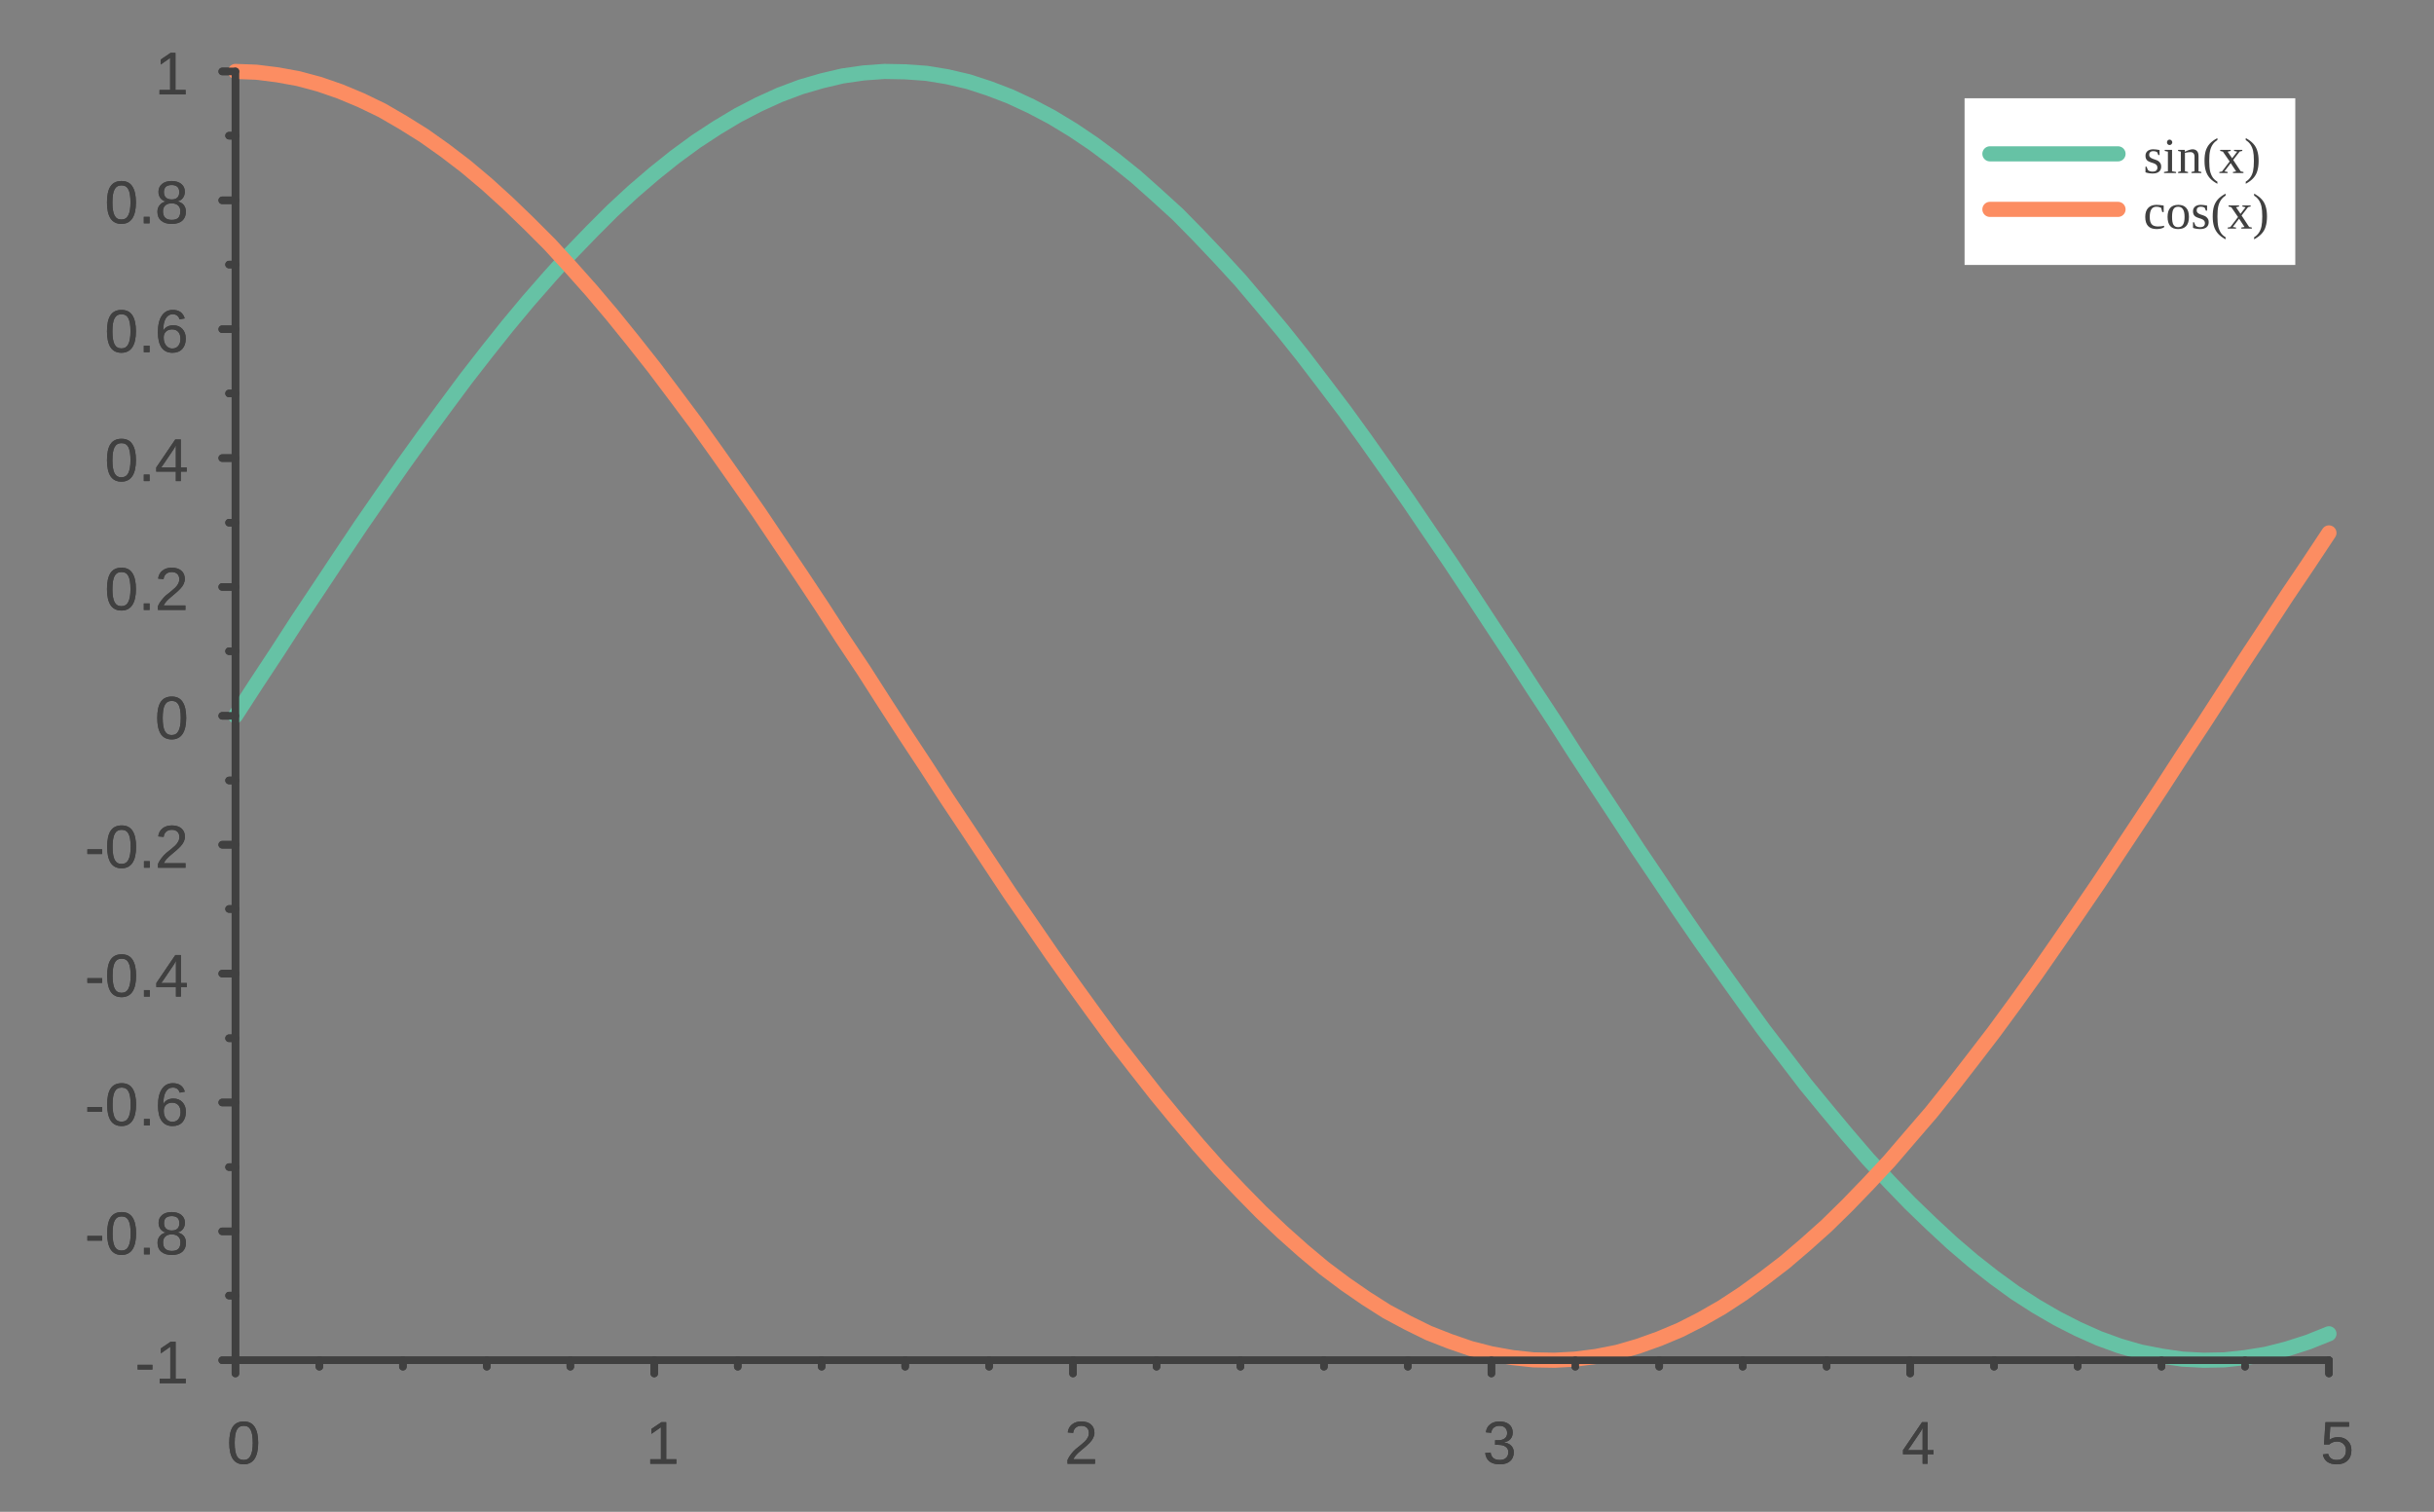 <?xml version="1.0" encoding="UTF-8"?>
<svg xmlns="http://www.w3.org/2000/svg" xmlns:xlink="http://www.w3.org/1999/xlink" width="322pt" height="200pt" viewBox="0 0 322 200" version="1.1">
<rect x="0" y="0" width="322" height="200" fill="#808080" stroke="none"/>
<defs>
<g>
<symbol overflow="visible" id="glyph0-0">
<path style="stroke:none;" d="M 0.797 -5.5 L 5.203 -5.5 L 5.203 0 L 0.797 0 Z M 1.094 -5.203 L 1.094 -0.297 L 4.906 -0.297 L 4.906 -5.203 Z M 1.094 -5.203 "/>
</symbol>
<symbol overflow="visible" id="glyph0-1">
<path style="stroke:none;" d="M 0.359 -1.812 L 0.359 -2.438 L 2.312 -2.438 L 2.312 -1.812 Z M 0.359 -1.812 "/>
</symbol>
<symbol overflow="visible" id="glyph0-2">
<path style="stroke:none;" d="M 0.609 0 L 0.609 -0.594 L 2.016 -0.594 L 2.016 -4.828 L 0.766 -3.953 L 0.766 -4.609 L 2.078 -5.5 L 2.719 -5.5 L 2.719 -0.594 L 4.062 -0.594 L 4.062 0 Z M 0.609 0 "/>
</symbol>
<symbol overflow="visible" id="glyph0-3">
<path style="stroke:none;" d="M 4.141 -2.75 C 4.141 -1.832 3.977 -1.129 3.656 -0.641 C 3.332 -0.16 2.852 0.078 2.219 0.078 C 1.582 0.078 1.102 -0.16 0.781 -0.641 C 0.469 -1.129 0.312 -1.832 0.312 -2.75 C 0.312 -3.695 0.461 -4.406 0.766 -4.875 C 1.078 -5.352 1.566 -5.594 2.234 -5.594 C 2.891 -5.594 3.367 -5.352 3.672 -4.875 C 3.984 -4.395 4.141 -3.688 4.141 -2.75 Z M 3.422 -2.75 C 3.422 -3.551 3.328 -4.129 3.141 -4.484 C 2.961 -4.836 2.66 -5.016 2.234 -5.016 C 1.805 -5.016 1.5 -4.836 1.312 -4.484 C 1.125 -4.141 1.031 -3.562 1.031 -2.75 C 1.031 -1.969 1.125 -1.395 1.312 -1.031 C 1.5 -0.676 1.801 -0.5 2.219 -0.5 C 2.633 -0.5 2.938 -0.68 3.125 -1.047 C 3.32 -1.422 3.422 -1.988 3.422 -2.75 Z M 3.422 -2.75 "/>
</symbol>
<symbol overflow="visible" id="glyph0-4">
<path style="stroke:none;" d="M 0.734 0 L 0.734 -0.859 L 1.5 -0.859 L 1.5 0 Z M 0.734 0 "/>
</symbol>
<symbol overflow="visible" id="glyph0-5">
<path style="stroke:none;" d="M 4.109 -1.531 C 4.109 -1.031 3.945 -0.633 3.625 -0.344 C 3.301 -0.062 2.836 0.078 2.234 0.078 C 1.641 0.078 1.176 -0.062 0.844 -0.344 C 0.508 -0.625 0.344 -1.02 0.344 -1.531 C 0.344 -1.883 0.445 -2.18 0.656 -2.422 C 0.863 -2.672 1.129 -2.82 1.453 -2.875 L 1.453 -2.891 C 1.148 -2.961 0.91 -3.113 0.734 -3.344 C 0.566 -3.582 0.484 -3.859 0.484 -4.172 C 0.484 -4.598 0.641 -4.941 0.953 -5.203 C 1.266 -5.461 1.688 -5.594 2.219 -5.594 C 2.758 -5.594 3.188 -5.461 3.5 -5.203 C 3.812 -4.953 3.969 -4.609 3.969 -4.172 C 3.969 -3.859 3.879 -3.582 3.703 -3.344 C 3.523 -3.113 3.285 -2.969 2.984 -2.906 L 2.984 -2.891 C 3.336 -2.828 3.613 -2.676 3.812 -2.438 C 4.008 -2.195 4.109 -1.895 4.109 -1.531 Z M 3.234 -4.125 C 3.234 -4.75 2.895 -5.062 2.219 -5.062 C 1.883 -5.062 1.629 -4.984 1.453 -4.828 C 1.285 -4.672 1.203 -4.438 1.203 -4.125 C 1.203 -3.812 1.289 -3.57 1.469 -3.406 C 1.645 -3.238 1.895 -3.156 2.219 -3.156 C 2.551 -3.156 2.801 -3.234 2.969 -3.391 C 3.145 -3.547 3.234 -3.789 3.234 -4.125 Z M 3.375 -1.609 C 3.375 -1.941 3.27 -2.195 3.062 -2.375 C 2.863 -2.551 2.582 -2.641 2.219 -2.641 C 1.852 -2.641 1.57 -2.547 1.375 -2.359 C 1.176 -2.172 1.078 -1.914 1.078 -1.594 C 1.078 -0.832 1.461 -0.453 2.234 -0.453 C 2.617 -0.453 2.906 -0.539 3.094 -0.719 C 3.281 -0.906 3.375 -1.203 3.375 -1.609 Z M 3.375 -1.609 "/>
</symbol>
<symbol overflow="visible" id="glyph0-6">
<path style="stroke:none;" d="M 4.094 -1.797 C 4.094 -1.223 3.938 -0.766 3.625 -0.422 C 3.312 -0.086 2.879 0.078 2.328 0.078 C 1.703 0.078 1.223 -0.148 0.891 -0.609 C 0.566 -1.078 0.406 -1.75 0.406 -2.625 C 0.406 -3.582 0.578 -4.316 0.922 -4.828 C 1.266 -5.336 1.75 -5.594 2.375 -5.594 C 3.207 -5.594 3.734 -5.219 3.953 -4.469 L 3.281 -4.344 C 3.133 -4.789 2.832 -5.016 2.375 -5.016 C 1.969 -5.016 1.656 -4.828 1.438 -4.453 C 1.219 -4.078 1.109 -3.535 1.109 -2.828 C 1.234 -3.066 1.41 -3.25 1.641 -3.375 C 1.879 -3.5 2.145 -3.562 2.438 -3.562 C 2.945 -3.562 3.348 -3.398 3.641 -3.078 C 3.941 -2.766 4.094 -2.336 4.094 -1.797 Z M 3.391 -1.766 C 3.391 -2.172 3.289 -2.477 3.094 -2.688 C 2.895 -2.906 2.625 -3.016 2.281 -3.016 C 1.945 -3.016 1.676 -2.914 1.469 -2.719 C 1.27 -2.531 1.172 -2.27 1.172 -1.938 C 1.172 -1.508 1.273 -1.16 1.484 -0.891 C 1.703 -0.617 1.973 -0.484 2.297 -0.484 C 2.641 -0.484 2.906 -0.598 3.094 -0.828 C 3.289 -1.055 3.391 -1.367 3.391 -1.766 Z M 3.391 -1.766 "/>
</symbol>
<symbol overflow="visible" id="glyph0-7">
<path style="stroke:none;" d="M 3.438 -1.25 L 3.438 0 L 2.781 0 L 2.781 -1.25 L 0.188 -1.25 L 0.188 -1.797 L 2.703 -5.5 L 3.438 -5.5 L 3.438 -1.797 L 4.219 -1.797 L 4.219 -1.25 Z M 2.781 -4.719 C 2.77 -4.695 2.727 -4.625 2.656 -4.5 C 2.594 -4.383 2.547 -4.301 2.516 -4.25 L 1.109 -2.172 L 0.891 -1.875 L 0.828 -1.797 L 2.781 -1.797 Z M 2.781 -4.719 "/>
</symbol>
<symbol overflow="visible" id="glyph0-8">
<path style="stroke:none;" d="M 0.406 0 L 0.406 -0.5 C 0.539 -0.801 0.703 -1.066 0.891 -1.297 C 1.078 -1.535 1.273 -1.75 1.484 -1.938 C 1.703 -2.125 1.914 -2.297 2.125 -2.453 C 2.332 -2.617 2.52 -2.781 2.688 -2.938 C 2.852 -3.102 2.984 -3.273 3.078 -3.453 C 3.18 -3.629 3.234 -3.832 3.234 -4.062 C 3.234 -4.363 3.145 -4.598 2.969 -4.766 C 2.789 -4.93 2.547 -5.016 2.234 -5.016 C 1.93 -5.016 1.68 -4.93 1.484 -4.766 C 1.297 -4.598 1.188 -4.367 1.156 -4.078 L 0.438 -4.141 C 0.488 -4.586 0.676 -4.941 1 -5.203 C 1.32 -5.461 1.734 -5.594 2.234 -5.594 C 2.785 -5.594 3.211 -5.457 3.516 -5.188 C 3.816 -4.926 3.969 -4.555 3.969 -4.078 C 3.969 -3.867 3.914 -3.656 3.812 -3.438 C 3.719 -3.227 3.57 -3.02 3.375 -2.812 C 3.188 -2.602 2.82 -2.273 2.281 -1.828 C 1.977 -1.586 1.738 -1.367 1.562 -1.172 C 1.383 -0.973 1.254 -0.781 1.172 -0.594 L 4.047 -0.594 L 4.047 0 Z M 0.406 0 "/>
</symbol>
<symbol overflow="visible" id="glyph0-9">
<path style="stroke:none;" d=""/>
</symbol>
<symbol overflow="visible" id="glyph0-10">
<path style="stroke:none;" d="M 4.094 -1.516 C 4.094 -1.016 3.93 -0.625 3.609 -0.344 C 3.285 -0.062 2.828 0.078 2.234 0.078 C 1.672 0.078 1.223 -0.047 0.891 -0.297 C 0.566 -0.547 0.375 -0.922 0.312 -1.422 L 1.031 -1.484 C 1.125 -0.828 1.523 -0.5 2.234 -0.5 C 2.586 -0.5 2.863 -0.586 3.062 -0.766 C 3.27 -0.941 3.375 -1.203 3.375 -1.547 C 3.375 -1.848 3.254 -2.082 3.016 -2.25 C 2.785 -2.414 2.457 -2.5 2.031 -2.5 L 1.625 -2.5 L 1.625 -3.109 L 2.016 -3.109 C 2.398 -3.109 2.695 -3.191 2.906 -3.359 C 3.113 -3.523 3.219 -3.758 3.219 -4.062 C 3.219 -4.352 3.129 -4.582 2.953 -4.75 C 2.785 -4.926 2.531 -5.016 2.188 -5.016 C 1.883 -5.016 1.633 -4.93 1.438 -4.766 C 1.25 -4.609 1.141 -4.383 1.109 -4.094 L 0.406 -4.156 C 0.457 -4.602 0.641 -4.953 0.953 -5.203 C 1.273 -5.461 1.691 -5.594 2.203 -5.594 C 2.754 -5.594 3.18 -5.461 3.484 -5.203 C 3.797 -4.941 3.953 -4.582 3.953 -4.125 C 3.953 -3.781 3.852 -3.492 3.656 -3.266 C 3.457 -3.047 3.172 -2.898 2.797 -2.828 L 2.797 -2.812 C 3.203 -2.77 3.52 -2.629 3.75 -2.391 C 3.977 -2.16 4.094 -1.867 4.094 -1.516 Z M 4.094 -1.516 "/>
</symbol>
<symbol overflow="visible" id="glyph0-11">
<path style="stroke:none;" d="M 4.109 -1.797 C 4.109 -1.211 3.938 -0.754 3.594 -0.422 C 3.25 -0.086 2.77 0.078 2.156 0.078 C 1.645 0.078 1.234 -0.031 0.922 -0.25 C 0.609 -0.477 0.41 -0.805 0.328 -1.234 L 1.031 -1.312 C 1.176 -0.77 1.555 -0.5 2.172 -0.5 C 2.555 -0.5 2.852 -0.613 3.062 -0.844 C 3.281 -1.07 3.391 -1.383 3.391 -1.781 C 3.391 -2.125 3.281 -2.398 3.062 -2.609 C 2.844 -2.828 2.551 -2.938 2.188 -2.938 C 2 -2.938 1.82 -2.906 1.656 -2.844 C 1.5 -2.789 1.336 -2.691 1.172 -2.547 L 0.484 -2.547 L 0.672 -5.5 L 3.797 -5.5 L 3.797 -4.906 L 1.312 -4.906 L 1.203 -3.156 C 1.504 -3.395 1.883 -3.516 2.344 -3.516 C 2.883 -3.516 3.312 -3.352 3.625 -3.031 C 3.945 -2.719 4.109 -2.305 4.109 -1.797 Z M 4.109 -1.797 "/>
</symbol>
<symbol overflow="visible" id="glyph1-0">
<path style="stroke:none;" d=""/>
</symbol>
<symbol overflow="visible" id="glyph1-1">
<path style="stroke:none;" d="M 2.359 -0.859 C 2.359 -0.555 2.258 -0.328 2.062 -0.172 C 1.875 -0.016 1.594 0.062 1.219 0.062 C 1.062 0.062 0.891 0.047 0.703 0.016 C 0.523 -0.016 0.383 -0.051 0.281 -0.094 L 0.281 -0.844 L 0.422 -0.844 L 0.594 -0.406 C 0.75 -0.258 0.957 -0.188 1.219 -0.188 C 1.645 -0.188 1.859 -0.367 1.859 -0.734 C 1.859 -0.992 1.691 -1.18 1.359 -1.297 L 1.062 -1.391 C 0.844 -1.461 0.68 -1.535 0.578 -1.609 C 0.484 -1.68 0.41 -1.77 0.359 -1.875 C 0.305 -1.988 0.281 -2.125 0.281 -2.281 C 0.281 -2.539 0.367 -2.75 0.547 -2.906 C 0.734 -3.062 0.984 -3.141 1.297 -3.141 C 1.516 -3.141 1.797 -3.109 2.141 -3.047 L 2.141 -2.375 L 1.984 -2.375 L 1.844 -2.734 C 1.727 -2.836 1.547 -2.891 1.297 -2.891 C 1.117 -2.891 0.984 -2.844 0.891 -2.75 C 0.805 -2.664 0.766 -2.551 0.766 -2.406 C 0.766 -2.281 0.805 -2.176 0.891 -2.094 C 0.973 -2.008 1.098 -1.938 1.266 -1.875 C 1.586 -1.77 1.797 -1.691 1.891 -1.641 C 1.984 -1.586 2.062 -1.523 2.125 -1.453 C 2.195 -1.379 2.254 -1.297 2.297 -1.203 C 2.336 -1.109 2.359 -0.992 2.359 -0.859 Z M 2.359 -0.859 "/>
</symbol>
<symbol overflow="visible" id="glyph1-2">
<path style="stroke:none;" d="M 1.234 -4.062 C 1.234 -3.969 1.195 -3.883 1.125 -3.812 C 1.062 -3.738 0.977 -3.703 0.875 -3.703 C 0.781 -3.703 0.695 -3.738 0.625 -3.812 C 0.562 -3.883 0.531 -3.969 0.531 -4.062 C 0.531 -4.156 0.562 -4.238 0.625 -4.312 C 0.695 -4.383 0.781 -4.422 0.875 -4.422 C 0.977 -4.422 1.062 -4.383 1.125 -4.312 C 1.195 -4.238 1.234 -4.156 1.234 -4.062 Z M 1.203 -0.234 L 1.734 -0.141 L 1.734 0 L 0.141 0 L 0.141 -0.141 L 0.656 -0.234 L 0.656 -2.828 L 0.234 -2.922 L 0.234 -3.062 L 1.203 -3.062 Z M 1.203 -0.234 "/>
</symbol>
<symbol overflow="visible" id="glyph1-3">
<path style="stroke:none;" d="M 1.062 -2.812 C 1.227 -2.906 1.406 -2.984 1.594 -3.047 C 1.781 -3.109 1.938 -3.141 2.062 -3.141 C 2.32 -3.141 2.52 -3.062 2.656 -2.906 C 2.789 -2.758 2.859 -2.535 2.859 -2.234 L 2.859 -0.234 L 3.234 -0.141 L 3.234 0 L 1.922 0 L 1.922 -0.141 L 2.328 -0.234 L 2.328 -2.188 C 2.328 -2.363 2.281 -2.504 2.188 -2.609 C 2.102 -2.711 1.969 -2.766 1.781 -2.766 C 1.582 -2.766 1.344 -2.734 1.062 -2.672 L 1.062 -0.234 L 1.469 -0.141 L 1.469 0 L 0.156 0 L 0.156 -0.141 L 0.516 -0.234 L 0.516 -2.828 L 0.156 -2.922 L 0.156 -3.062 L 1.031 -3.062 Z M 1.062 -2.812 "/>
</symbol>
<symbol overflow="visible" id="glyph1-4">
<path style="stroke:none;" d="M 0.922 -1.609 C 0.922 -1.047 0.957 -0.594 1.031 -0.25 C 1.113 0.082 1.234 0.363 1.391 0.594 C 1.555 0.82 1.758 1.004 2 1.141 L 2 1.422 C 1.57 1.191 1.238 0.941 1 0.672 C 0.758 0.398 0.582 0.082 0.469 -0.281 C 0.352 -0.645 0.297 -1.086 0.297 -1.609 C 0.297 -2.129 0.348 -2.566 0.453 -2.922 C 0.566 -3.285 0.742 -3.602 0.984 -3.875 C 1.234 -4.145 1.57 -4.395 2 -4.625 L 2 -4.359 C 1.738 -4.203 1.531 -4.004 1.375 -3.766 C 1.219 -3.535 1.102 -3.258 1.031 -2.938 C 0.957 -2.625 0.922 -2.18 0.922 -1.609 Z M 0.922 -1.609 "/>
</symbol>
<symbol overflow="visible" id="glyph1-5">
<path style="stroke:none;" d="M 3.25 -0.141 L 3.25 0 L 1.859 0 L 1.859 -0.141 L 2.281 -0.219 L 1.562 -1.312 L 0.734 -0.219 L 1.156 -0.141 L 1.156 0 L 0.062 0 L 0.062 -0.141 L 0.406 -0.203 L 1.422 -1.531 L 0.531 -2.828 L 0.172 -2.922 L 0.172 -3.062 L 1.562 -3.062 L 1.562 -2.922 L 1.156 -2.828 L 1.75 -1.953 L 2.422 -2.828 L 2 -2.922 L 2 -3.062 L 3.094 -3.062 L 3.094 -2.922 L 2.75 -2.844 L 1.891 -1.734 L 2.891 -0.219 Z M 3.25 -0.141 "/>
</symbol>
<symbol overflow="visible" id="glyph1-6">
<path style="stroke:none;" d="M 0.219 1.422 L 0.219 1.141 C 0.457 1.004 0.66 0.816 0.828 0.578 C 0.992 0.348 1.113 0.066 1.188 -0.266 C 1.258 -0.598 1.297 -1.047 1.297 -1.609 C 1.297 -2.18 1.258 -2.625 1.188 -2.938 C 1.113 -3.258 1 -3.535 0.844 -3.766 C 0.688 -4.004 0.477 -4.203 0.219 -4.359 L 0.219 -4.625 C 0.645 -4.395 0.977 -4.145 1.219 -3.875 C 1.469 -3.602 1.645 -3.285 1.75 -2.922 C 1.863 -2.566 1.922 -2.129 1.922 -1.609 C 1.922 -1.086 1.863 -0.645 1.75 -0.281 C 1.645 0.082 1.469 0.398 1.219 0.672 C 0.977 0.941 0.645 1.191 0.219 1.422 Z M 0.219 1.422 "/>
</symbol>
<symbol overflow="visible" id="glyph1-7">
<path style="stroke:none;" d="M 2.75 -0.188 C 2.645 -0.102 2.5 -0.039 2.312 0 C 2.125 0.039 1.938 0.062 1.75 0.062 C 0.75 0.062 0.25 -0.473 0.25 -1.547 C 0.25 -2.055 0.375 -2.445 0.625 -2.719 C 0.883 -3 1.25 -3.141 1.719 -3.141 C 2.008 -3.141 2.332 -3.109 2.688 -3.047 L 2.688 -2.188 L 2.5 -2.188 L 2.359 -2.734 C 2.18 -2.836 1.969 -2.891 1.719 -2.891 C 1.133 -2.891 0.844 -2.441 0.844 -1.547 C 0.844 -1.086 0.93 -0.758 1.109 -0.562 C 1.285 -0.375 1.555 -0.281 1.922 -0.281 C 2.242 -0.281 2.52 -0.312 2.75 -0.375 Z M 2.75 -0.188 "/>
</symbol>
<symbol overflow="visible" id="glyph1-8">
<path style="stroke:none;" d="M 3.078 -1.547 C 3.078 -0.473 2.598 0.062 1.641 0.062 C 1.18 0.062 0.832 -0.07 0.594 -0.344 C 0.363 -0.625 0.25 -1.023 0.25 -1.547 C 0.25 -2.066 0.363 -2.461 0.594 -2.734 C 0.832 -3.004 1.191 -3.141 1.672 -3.141 C 2.141 -3.141 2.488 -3.004 2.719 -2.734 C 2.957 -2.473 3.078 -2.078 3.078 -1.547 Z M 2.5 -1.547 C 2.5 -2.016 2.426 -2.352 2.281 -2.562 C 2.145 -2.781 1.93 -2.891 1.641 -2.891 C 1.359 -2.891 1.156 -2.785 1.031 -2.578 C 0.906 -2.379 0.844 -2.035 0.844 -1.547 C 0.844 -1.055 0.906 -0.707 1.031 -0.5 C 1.164 -0.289 1.367 -0.188 1.641 -0.188 C 1.93 -0.188 2.145 -0.289 2.281 -0.5 C 2.426 -0.719 2.5 -1.066 2.5 -1.547 Z M 2.5 -1.547 "/>
</symbol>
</g>
</defs>
<g id="surface1">
<path style="fill:none;stroke-width:1;stroke-linecap:round;stroke-linejoin:round;stroke:rgb(25.098%,25.098%,25.098%);stroke-opacity:1;stroke-miterlimit:10;" d="M 31.148 179.949 L 29.398 179.949 "/>
<g style="fill:rgb(25.098%,25.098%,25.098%);fill-opacity:1;">
  <use xlink:href="#glyph0-1" x="17.85" y="182.992"/>
  <use xlink:href="#glyph0-2" x="20.514" y="182.992"/>
</g>
<path style="fill:none;stroke-width:1;stroke-linecap:round;stroke-linejoin:round;stroke:rgb(25.098%,25.098%,25.098%);stroke-opacity:1;stroke-miterlimit:10;" d="M 31.148 171.398 L 30.301 171.398 "/>
<path style="fill:none;stroke-width:1;stroke-linecap:round;stroke-linejoin:round;stroke:rgb(25.098%,25.098%,25.098%);stroke-opacity:1;stroke-miterlimit:10;" d="M 31.148 162.898 L 29.398 162.898 "/>
<g style="fill:rgb(25.098%,25.098%,25.098%);fill-opacity:1;">
  <use xlink:href="#glyph0-1" x="11.2" y="165.942"/>
  <use xlink:href="#glyph0-3" x="13.864" y="165.942"/>
  <use xlink:href="#glyph0-4" x="18.312" y="165.942"/>
</g>
<g style="fill:rgb(25.098%,25.098%,25.098%);fill-opacity:1;">
  <use xlink:href="#glyph0-5" x="20.496" y="165.942"/>
</g>
<path style="fill:none;stroke-width:1;stroke-linecap:round;stroke-linejoin:round;stroke:rgb(25.098%,25.098%,25.098%);stroke-opacity:1;stroke-miterlimit:10;" d="M 31.148 154.398 L 30.301 154.398 "/>
<path style="fill:none;stroke-width:1;stroke-linecap:round;stroke-linejoin:round;stroke:rgb(25.098%,25.098%,25.098%);stroke-opacity:1;stroke-miterlimit:10;" d="M 31.148 145.852 L 29.398 145.852 "/>
<g style="fill:rgb(25.098%,25.098%,25.098%);fill-opacity:1;">
  <use xlink:href="#glyph0-1" x="11.2" y="148.892"/>
  <use xlink:href="#glyph0-3" x="13.864" y="148.892"/>
  <use xlink:href="#glyph0-4" x="18.312" y="148.892"/>
</g>
<g style="fill:rgb(25.098%,25.098%,25.098%);fill-opacity:1;">
  <use xlink:href="#glyph0-6" x="20.496" y="148.892"/>
</g>
<path style="fill:none;stroke-width:1;stroke-linecap:round;stroke-linejoin:round;stroke:rgb(25.098%,25.098%,25.098%);stroke-opacity:1;stroke-miterlimit:10;" d="M 31.148 137.352 L 30.301 137.352 "/>
<path style="fill:none;stroke-width:1;stroke-linecap:round;stroke-linejoin:round;stroke:rgb(25.098%,25.098%,25.098%);stroke-opacity:1;stroke-miterlimit:10;" d="M 31.148 128.801 L 29.398 128.801 "/>
<g style="fill:rgb(25.098%,25.098%,25.098%);fill-opacity:1;">
  <use xlink:href="#glyph0-1" x="11.2" y="131.842"/>
  <use xlink:href="#glyph0-3" x="13.864" y="131.842"/>
  <use xlink:href="#glyph0-4" x="18.312" y="131.842"/>
</g>
<g style="fill:rgb(25.098%,25.098%,25.098%);fill-opacity:1;">
  <use xlink:href="#glyph0-7" x="20.496" y="131.842"/>
</g>
<path style="fill:none;stroke-width:1;stroke-linecap:round;stroke-linejoin:round;stroke:rgb(25.098%,25.098%,25.098%);stroke-opacity:1;stroke-miterlimit:10;" d="M 31.148 120.25 L 30.301 120.25 "/>
<path style="fill:none;stroke-width:1;stroke-linecap:round;stroke-linejoin:round;stroke:rgb(25.098%,25.098%,25.098%);stroke-opacity:1;stroke-miterlimit:10;" d="M 31.148 111.75 L 29.398 111.75 "/>
<g style="fill:rgb(25.098%,25.098%,25.098%);fill-opacity:1;">
  <use xlink:href="#glyph0-1" x="11.2" y="114.792"/>
  <use xlink:href="#glyph0-3" x="13.864" y="114.792"/>
  <use xlink:href="#glyph0-4" x="18.312" y="114.792"/>
</g>
<g style="fill:rgb(25.098%,25.098%,25.098%);fill-opacity:1;">
  <use xlink:href="#glyph0-8" x="20.496" y="114.792"/>
</g>
<path style="fill:none;stroke-width:1;stroke-linecap:round;stroke-linejoin:round;stroke:rgb(25.098%,25.098%,25.098%);stroke-opacity:1;stroke-miterlimit:10;" d="M 31.148 103.25 L 30.301 103.25 "/>
<path style="fill:none;stroke-width:1;stroke-linecap:round;stroke-linejoin:round;stroke:rgb(25.098%,25.098%,25.098%);stroke-opacity:1;stroke-miterlimit:10;" d="M 31.148 94.699 L 29.398 94.699 "/>
<g style="fill:rgb(25.098%,25.098%,25.098%);fill-opacity:1;">
  <use xlink:href="#glyph0-9" x="18.3" y="97.742"/>
</g>
<g style="fill:rgb(25.098%,25.098%,25.098%);fill-opacity:1;">
  <use xlink:href="#glyph0-3" x="20.492" y="97.742"/>
</g>
<path style="fill:none;stroke-width:1;stroke-linecap:round;stroke-linejoin:round;stroke:rgb(25.098%,25.098%,25.098%);stroke-opacity:1;stroke-miterlimit:10;" d="M 31.148 86.148 L 30.301 86.148 "/>
<path style="fill:none;stroke-width:1;stroke-linecap:round;stroke-linejoin:round;stroke:rgb(25.098%,25.098%,25.098%);stroke-opacity:1;stroke-miterlimit:10;" d="M 31.148 77.648 L 29.398 77.648 "/>
<g style="fill:rgb(25.098%,25.098%,25.098%);fill-opacity:1;">
  <use xlink:href="#glyph0-9" x="11.65" y="80.692"/>
</g>
<g style="fill:rgb(25.098%,25.098%,25.098%);fill-opacity:1;">
  <use xlink:href="#glyph0-3" x="13.842" y="80.692"/>
  <use xlink:href="#glyph0-4" x="18.29" y="80.692"/>
</g>
<g style="fill:rgb(25.098%,25.098%,25.098%);fill-opacity:1;">
  <use xlink:href="#glyph0-8" x="20.482" y="80.692"/>
</g>
<path style="fill:none;stroke-width:1;stroke-linecap:round;stroke-linejoin:round;stroke:rgb(25.098%,25.098%,25.098%);stroke-opacity:1;stroke-miterlimit:10;" d="M 31.148 69.148 L 30.301 69.148 "/>
<path style="fill:none;stroke-width:1;stroke-linecap:round;stroke-linejoin:round;stroke:rgb(25.098%,25.098%,25.098%);stroke-opacity:1;stroke-miterlimit:10;" d="M 31.148 60.602 L 29.398 60.602 "/>
<g style="fill:rgb(25.098%,25.098%,25.098%);fill-opacity:1;">
  <use xlink:href="#glyph0-9" x="11.65" y="63.642"/>
</g>
<g style="fill:rgb(25.098%,25.098%,25.098%);fill-opacity:1;">
  <use xlink:href="#glyph0-3" x="13.842" y="63.642"/>
  <use xlink:href="#glyph0-4" x="18.29" y="63.642"/>
</g>
<g style="fill:rgb(25.098%,25.098%,25.098%);fill-opacity:1;">
  <use xlink:href="#glyph0-7" x="20.482" y="63.642"/>
</g>
<path style="fill:none;stroke-width:1;stroke-linecap:round;stroke-linejoin:round;stroke:rgb(25.098%,25.098%,25.098%);stroke-opacity:1;stroke-miterlimit:10;" d="M 31.148 52.051 L 30.301 52.051 "/>
<path style="fill:none;stroke-width:1;stroke-linecap:round;stroke-linejoin:round;stroke:rgb(25.098%,25.098%,25.098%);stroke-opacity:1;stroke-miterlimit:10;" d="M 31.148 43.551 L 29.398 43.551 "/>
<g style="fill:rgb(25.098%,25.098%,25.098%);fill-opacity:1;">
  <use xlink:href="#glyph0-9" x="11.65" y="46.592"/>
</g>
<g style="fill:rgb(25.098%,25.098%,25.098%);fill-opacity:1;">
  <use xlink:href="#glyph0-3" x="13.842" y="46.592"/>
  <use xlink:href="#glyph0-4" x="18.29" y="46.592"/>
</g>
<g style="fill:rgb(25.098%,25.098%,25.098%);fill-opacity:1;">
  <use xlink:href="#glyph0-6" x="20.482" y="46.592"/>
</g>
<path style="fill:none;stroke-width:1;stroke-linecap:round;stroke-linejoin:round;stroke:rgb(25.098%,25.098%,25.098%);stroke-opacity:1;stroke-miterlimit:10;" d="M 31.148 35 L 30.301 35 "/>
<path style="fill:none;stroke-width:1;stroke-linecap:round;stroke-linejoin:round;stroke:rgb(25.098%,25.098%,25.098%);stroke-opacity:1;stroke-miterlimit:10;" d="M 31.148 26.5 L 29.398 26.5 "/>
<g style="fill:rgb(25.098%,25.098%,25.098%);fill-opacity:1;">
  <use xlink:href="#glyph0-9" x="11.65" y="29.542"/>
</g>
<g style="fill:rgb(25.098%,25.098%,25.098%);fill-opacity:1;">
  <use xlink:href="#glyph0-3" x="13.842" y="29.542"/>
  <use xlink:href="#glyph0-4" x="18.29" y="29.542"/>
</g>
<g style="fill:rgb(25.098%,25.098%,25.098%);fill-opacity:1;">
  <use xlink:href="#glyph0-5" x="20.482" y="29.542"/>
</g>
<path style="fill:none;stroke-width:1;stroke-linecap:round;stroke-linejoin:round;stroke:rgb(25.098%,25.098%,25.098%);stroke-opacity:1;stroke-miterlimit:10;" d="M 31.148 17.949 L 30.301 17.949 "/>
<path style="fill:none;stroke-width:1;stroke-linecap:round;stroke-linejoin:round;stroke:rgb(25.098%,25.098%,25.098%);stroke-opacity:1;stroke-miterlimit:10;" d="M 31.148 9.449 L 29.398 9.449 "/>
<g style="fill:rgb(25.098%,25.098%,25.098%);fill-opacity:1;">
  <use xlink:href="#glyph0-9" x="18.3" y="12.492"/>
</g>
<g style="fill:rgb(25.098%,25.098%,25.098%);fill-opacity:1;">
  <use xlink:href="#glyph0-2" x="20.492" y="12.492"/>
</g>
<path style="fill:none;stroke-width:1;stroke-linecap:round;stroke-linejoin:round;stroke:rgb(25.098%,25.098%,25.098%);stroke-opacity:1;stroke-miterlimit:10;" d="M 31.148 179.949 L 31.148 181.699 "/>
<g style="fill:rgb(25.098%,25.098%,25.098%);fill-opacity:1;">
  <use xlink:href="#glyph0-9" x="27.825" y="193.642"/>
</g>
<g style="fill:rgb(25.098%,25.098%,25.098%);fill-opacity:1;">
  <use xlink:href="#glyph0-3" x="30.017" y="193.642"/>
</g>
<path style="fill:none;stroke-width:1;stroke-linecap:round;stroke-linejoin:round;stroke:rgb(25.098%,25.098%,25.098%);stroke-opacity:1;stroke-miterlimit:10;" d="M 42.25 179.949 L 42.25 180.801 "/>
<path style="fill:none;stroke-width:1;stroke-linecap:round;stroke-linejoin:round;stroke:rgb(25.098%,25.098%,25.098%);stroke-opacity:1;stroke-miterlimit:10;" d="M 53.301 179.949 L 53.301 180.801 "/>
<path style="fill:none;stroke-width:1;stroke-linecap:round;stroke-linejoin:round;stroke:rgb(25.098%,25.098%,25.098%);stroke-opacity:1;stroke-miterlimit:10;" d="M 64.398 179.949 L 64.398 180.801 "/>
<path style="fill:none;stroke-width:1;stroke-linecap:round;stroke-linejoin:round;stroke:rgb(25.098%,25.098%,25.098%);stroke-opacity:1;stroke-miterlimit:10;" d="M 75.449 179.949 L 75.449 180.801 "/>
<path style="fill:none;stroke-width:1;stroke-linecap:round;stroke-linejoin:round;stroke:rgb(25.098%,25.098%,25.098%);stroke-opacity:1;stroke-miterlimit:10;" d="M 86.551 179.949 L 86.551 181.699 "/>
<g style="fill:rgb(25.098%,25.098%,25.098%);fill-opacity:1;">
  <use xlink:href="#glyph0-9" x="83.225" y="193.642"/>
</g>
<g style="fill:rgb(25.098%,25.098%,25.098%);fill-opacity:1;">
  <use xlink:href="#glyph0-2" x="85.417" y="193.642"/>
</g>
<path style="fill:none;stroke-width:1;stroke-linecap:round;stroke-linejoin:round;stroke:rgb(25.098%,25.098%,25.098%);stroke-opacity:1;stroke-miterlimit:10;" d="M 97.602 179.949 L 97.602 180.801 "/>
<path style="fill:none;stroke-width:1;stroke-linecap:round;stroke-linejoin:round;stroke:rgb(25.098%,25.098%,25.098%);stroke-opacity:1;stroke-miterlimit:10;" d="M 108.699 179.949 L 108.699 180.801 "/>
<path style="fill:none;stroke-width:1;stroke-linecap:round;stroke-linejoin:round;stroke:rgb(25.098%,25.098%,25.098%);stroke-opacity:1;stroke-miterlimit:10;" d="M 119.75 179.949 L 119.75 180.801 "/>
<path style="fill:none;stroke-width:1;stroke-linecap:round;stroke-linejoin:round;stroke:rgb(25.098%,25.098%,25.098%);stroke-opacity:1;stroke-miterlimit:10;" d="M 130.852 179.949 L 130.852 180.801 "/>
<path style="fill:none;stroke-width:1;stroke-linecap:round;stroke-linejoin:round;stroke:rgb(25.098%,25.098%,25.098%);stroke-opacity:1;stroke-miterlimit:10;" d="M 141.949 179.949 L 141.949 181.699 "/>
<g style="fill:rgb(25.098%,25.098%,25.098%);fill-opacity:1;">
  <use xlink:href="#glyph0-9" x="138.625" y="193.642"/>
</g>
<g style="fill:rgb(25.098%,25.098%,25.098%);fill-opacity:1;">
  <use xlink:href="#glyph0-8" x="140.817" y="193.642"/>
</g>
<path style="fill:none;stroke-width:1;stroke-linecap:round;stroke-linejoin:round;stroke:rgb(25.098%,25.098%,25.098%);stroke-opacity:1;stroke-miterlimit:10;" d="M 153 179.949 L 153 180.801 "/>
<path style="fill:none;stroke-width:1;stroke-linecap:round;stroke-linejoin:round;stroke:rgb(25.098%,25.098%,25.098%);stroke-opacity:1;stroke-miterlimit:10;" d="M 164.102 179.949 L 164.102 180.801 "/>
<path style="fill:none;stroke-width:1;stroke-linecap:round;stroke-linejoin:round;stroke:rgb(25.098%,25.098%,25.098%);stroke-opacity:1;stroke-miterlimit:10;" d="M 175.148 179.949 L 175.148 180.801 "/>
<path style="fill:none;stroke-width:1;stroke-linecap:round;stroke-linejoin:round;stroke:rgb(25.098%,25.098%,25.098%);stroke-opacity:1;stroke-miterlimit:10;" d="M 186.25 179.949 L 186.25 180.801 "/>
<path style="fill:none;stroke-width:1;stroke-linecap:round;stroke-linejoin:round;stroke:rgb(25.098%,25.098%,25.098%);stroke-opacity:1;stroke-miterlimit:10;" d="M 197.301 179.949 L 197.301 181.699 "/>
<g style="fill:rgb(25.098%,25.098%,25.098%);fill-opacity:1;">
  <use xlink:href="#glyph0-9" x="193.975" y="193.642"/>
</g>
<g style="fill:rgb(25.098%,25.098%,25.098%);fill-opacity:1;">
  <use xlink:href="#glyph0-10" x="196.167" y="193.642"/>
</g>
<path style="fill:none;stroke-width:1;stroke-linecap:round;stroke-linejoin:round;stroke:rgb(25.098%,25.098%,25.098%);stroke-opacity:1;stroke-miterlimit:10;" d="M 208.398 179.949 L 208.398 180.801 "/>
<path style="fill:none;stroke-width:1;stroke-linecap:round;stroke-linejoin:round;stroke:rgb(25.098%,25.098%,25.098%);stroke-opacity:1;stroke-miterlimit:10;" d="M 219.5 179.949 L 219.5 180.801 "/>
<path style="fill:none;stroke-width:1;stroke-linecap:round;stroke-linejoin:round;stroke:rgb(25.098%,25.098%,25.098%);stroke-opacity:1;stroke-miterlimit:10;" d="M 230.551 179.949 L 230.551 180.801 "/>
<path style="fill:none;stroke-width:1;stroke-linecap:round;stroke-linejoin:round;stroke:rgb(25.098%,25.098%,25.098%);stroke-opacity:1;stroke-miterlimit:10;" d="M 241.648 179.949 L 241.648 180.801 "/>
<path style="fill:none;stroke-width:1;stroke-linecap:round;stroke-linejoin:round;stroke:rgb(25.098%,25.098%,25.098%);stroke-opacity:1;stroke-miterlimit:10;" d="M 252.699 179.949 L 252.699 181.699 "/>
<g style="fill:rgb(25.098%,25.098%,25.098%);fill-opacity:1;">
  <use xlink:href="#glyph0-9" x="249.375" y="193.642"/>
</g>
<g style="fill:rgb(25.098%,25.098%,25.098%);fill-opacity:1;">
  <use xlink:href="#glyph0-7" x="251.567" y="193.642"/>
</g>
<path style="fill:none;stroke-width:1;stroke-linecap:round;stroke-linejoin:round;stroke:rgb(25.098%,25.098%,25.098%);stroke-opacity:1;stroke-miterlimit:10;" d="M 263.801 179.949 L 263.801 180.801 "/>
<path style="fill:none;stroke-width:1;stroke-linecap:round;stroke-linejoin:round;stroke:rgb(25.098%,25.098%,25.098%);stroke-opacity:1;stroke-miterlimit:10;" d="M 274.852 179.949 L 274.852 180.801 "/>
<path style="fill:none;stroke-width:1;stroke-linecap:round;stroke-linejoin:round;stroke:rgb(25.098%,25.098%,25.098%);stroke-opacity:1;stroke-miterlimit:10;" d="M 285.949 179.949 L 285.949 180.801 "/>
<path style="fill:none;stroke-width:1;stroke-linecap:round;stroke-linejoin:round;stroke:rgb(25.098%,25.098%,25.098%);stroke-opacity:1;stroke-miterlimit:10;" d="M 297 179.949 L 297 180.801 "/>
<path style="fill:none;stroke-width:1;stroke-linecap:round;stroke-linejoin:round;stroke:rgb(25.098%,25.098%,25.098%);stroke-opacity:1;stroke-miterlimit:10;" d="M 308.102 179.949 L 308.102 181.699 "/>
<g style="fill:rgb(25.098%,25.098%,25.098%);fill-opacity:1;">
  <use xlink:href="#glyph0-9" x="304.775" y="193.642"/>
</g>
<g style="fill:rgb(25.098%,25.098%,25.098%);fill-opacity:1;">
  <use xlink:href="#glyph0-11" x="306.967" y="193.642"/>
</g>
<path style="fill:none;stroke-width:1;stroke-linecap:round;stroke-linejoin:round;stroke:rgb(25.098%,25.098%,25.098%);stroke-opacity:1;stroke-miterlimit:10;" d="M 31.148 9.449 L 31.148 179.949 L 308.102 179.949 "/>
<path style="fill:none;stroke-width:2;stroke-linecap:round;stroke-linejoin:round;stroke:rgb(39.999%,76.077%,64.705%);stroke-opacity:1;stroke-miterlimit:10;" d="M 31.148 94.699 L 33.898 90.449 L 36.699 86.199 L 39.449 81.949 L 42.25 77.75 L 45 73.602 L 47.75 69.5 L 50.551 65.449 L 53.301 61.5 L 56.102 57.602 L 58.852 53.852 L 61.602 50.148 L 64.398 46.551 L 67.148 43.102 L 69.898 39.801 L 72.699 36.602 L 75.449 33.551 L 78.25 30.648 L 81 27.898 L 83.75 25.352 L 86.551 22.949 L 89.301 20.75 L 92.102 18.699 L 94.852 16.898 L 97.602 15.25 L 100.398 13.801 L 103.148 12.551 L 105.949 11.5 L 108.699 10.699 L 111.449 10.051 L 114.25 9.648 L 117 9.449 L 119.75 9.5 L 122.551 9.699 L 125.301 10.148 L 128.102 10.801 L 130.852 11.699 L 133.602 12.75 L 136.398 14.051 L 139.148 15.5 L 141.949 17.199 L 144.699 19.051 L 147.449 21.102 L 150.25 23.352 L 153 25.801 L 155.801 28.352 L 158.551 31.148 L 161.301 34.051 L 164.102 37.102 L 166.852 40.352 L 169.648 43.699 L 172.398 47.148 L 175.148 50.75 L 177.949 54.449 L 180.699 58.25 L 183.449 62.148 L 186.25 66.148 L 189 70.199 L 191.801 74.301 L 194.551 78.449 L 197.301 82.648 L 200.102 86.898 L 202.852 91.148 L 205.648 95.398 L 208.398 99.699 L 211.148 103.898 L 213.949 108.148 L 216.699 112.352 L 219.5 116.5 L 222.25 120.602 L 225 124.602 L 227.801 128.551 L 230.551 132.398 L 233.301 136.199 L 236.102 139.852 L 238.852 143.449 L 241.648 146.852 L 244.398 150.148 L 247.148 153.352 L 249.949 156.352 L 252.699 159.199 L 255.5 161.898 L 258.25 164.449 L 261 166.801 L 263.801 169 L 266.551 171 L 269.352 172.801 L 272.102 174.398 L 274.852 175.801 L 277.648 177.051 L 280.398 178.051 L 283.148 178.852 L 285.949 179.398 L 288.699 179.801 L 291.5 179.949 L 294.25 179.898 L 297 179.602 L 299.801 179.148 L 302.551 178.449 L 305.352 177.551 L 308.102 176.449 "/>
<path style="fill:none;stroke-width:2;stroke-linecap:round;stroke-linejoin:round;stroke:rgb(98.822%,55.293%,38.431%);stroke-opacity:1;stroke-miterlimit:10;" d="M 31.148 9.449 L 33.898 9.551 L 36.699 9.898 L 39.449 10.398 L 42.25 11.148 L 45 12.102 L 47.75 13.25 L 50.551 14.602 L 53.301 16.199 L 56.102 17.949 L 58.852 19.898 L 61.602 22 L 64.398 24.352 L 67.148 26.852 L 69.898 29.5 L 72.699 32.301 L 75.449 35.301 L 78.25 38.449 L 81 41.699 L 83.75 45.102 L 86.551 48.648 L 89.301 52.301 L 92.102 56.051 L 94.852 59.898 L 97.602 63.801 L 100.398 67.801 L 103.148 71.898 L 105.949 76.051 L 108.699 80.199 L 111.449 84.449 L 114.25 88.648 L 117 92.949 L 119.75 97.199 L 122.551 101.449 L 125.301 105.699 L 128.102 109.898 L 130.852 114.051 L 133.602 118.199 L 136.398 122.25 L 139.148 126.25 L 141.949 130.199 L 144.699 134 L 147.449 137.75 L 150.25 141.352 L 153 144.852 L 155.801 148.25 L 158.551 151.5 L 161.301 154.602 L 164.102 157.551 L 166.852 160.352 L 169.648 163 L 172.398 165.449 L 175.148 167.75 L 177.949 169.852 L 180.699 171.75 L 183.449 173.5 L 186.25 175 L 189 176.352 L 191.801 177.449 L 194.551 178.398 L 197.301 179.102 L 200.102 179.602 L 202.852 179.898 L 205.648 179.949 L 208.398 179.801 L 211.148 179.449 L 213.949 178.898 L 216.699 178.102 L 219.5 177.102 L 222.25 175.949 L 225 174.551 L 227.801 172.949 L 230.551 171.148 L 233.301 169.148 L 236.102 167 L 238.852 164.648 L 241.648 162.148 L 244.398 159.449 L 247.148 156.602 L 249.949 153.602 L 252.699 150.398 L 255.5 147.148 L 258.25 143.699 L 261 140.148 L 263.801 136.5 L 266.551 132.75 L 269.352 128.852 L 272.102 124.898 L 274.852 120.898 L 277.648 116.801 L 280.398 112.648 L 283.148 108.5 L 285.949 104.25 L 288.699 100 L 291.5 95.75 L 297 87.25 L 299.801 83 L 302.551 78.801 L 305.352 74.648 L 308.102 70.5 "/>
<path style=" stroke:none;fill-rule:nonzero;fill:rgb(100%,100%,100%);fill-opacity:1;" d="M 259.898 13 L 303.648 13 L 303.648 35.051 L 259.898 35.051 Z M 259.898 13 "/>
<g style="fill:rgb(25.098%,25.098%,25.098%);fill-opacity:1;">
  <use xlink:href="#glyph1-1" x="283.55" y="22.891"/>
  <use xlink:href="#glyph1-2" x="286.143" y="22.891"/>
  <use xlink:href="#glyph1-3" x="287.99" y="22.891"/>
</g>
<g style="fill:rgb(25.098%,25.098%,25.098%);fill-opacity:1;">
  <use xlink:href="#glyph1-4" x="291.344" y="22.891"/>
</g>
<g style="fill:rgb(25.098%,25.098%,25.098%);fill-opacity:1;">
  <use xlink:href="#glyph1-5" x="293.544" y="22.891"/>
  <use xlink:href="#glyph1-6" x="296.877" y="22.891"/>
</g>
<path style="fill:none;stroke-width:2;stroke-linecap:round;stroke-linejoin:round;stroke:rgb(39.999%,76.077%,64.705%);stroke-opacity:1;stroke-miterlimit:10;" d="M 263.25 20.352 L 280.199 20.352 "/>
<g style="fill:rgb(25.098%,25.098%,25.098%);fill-opacity:1;">
  <use xlink:href="#glyph1-7" x="283.55" y="30.241"/>
  <use xlink:href="#glyph1-8" x="286.503" y="30.241"/>
  <use xlink:href="#glyph1-1" x="289.837" y="30.241"/>
  <use xlink:href="#glyph1-4" x="292.43" y="30.241"/>
  <use xlink:href="#glyph1-5" x="294.651" y="30.241"/>
  <use xlink:href="#glyph1-6" x="297.984" y="30.241"/>
</g>
<path style="fill:none;stroke-width:2;stroke-linecap:round;stroke-linejoin:round;stroke:rgb(98.822%,55.293%,38.431%);stroke-opacity:1;stroke-miterlimit:10;" d="M 263.25 27.699 L 280.199 27.699 "/>
<path style="fill:none;stroke-width:1;stroke-linecap:round;stroke-linejoin:round;stroke:rgb(25.098%,25.098%,25.098%);stroke-opacity:1;stroke-miterlimit:10;" d="M 31.148 179.949 L 29.398 179.949 "/>
<g style="fill:rgb(25.098%,25.098%,25.098%);fill-opacity:1;">
  <use xlink:href="#glyph0-1" x="17.85" y="182.992"/>
  <use xlink:href="#glyph0-2" x="20.514" y="182.992"/>
</g>
<path style="fill:none;stroke-width:1;stroke-linecap:round;stroke-linejoin:round;stroke:rgb(25.098%,25.098%,25.098%);stroke-opacity:1;stroke-miterlimit:10;" d="M 31.148 171.398 L 30.301 171.398 "/>
<path style="fill:none;stroke-width:1;stroke-linecap:round;stroke-linejoin:round;stroke:rgb(25.098%,25.098%,25.098%);stroke-opacity:1;stroke-miterlimit:10;" d="M 31.148 162.898 L 29.398 162.898 "/>
<g style="fill:rgb(25.098%,25.098%,25.098%);fill-opacity:1;">
  <use xlink:href="#glyph0-1" x="11.2" y="165.942"/>
  <use xlink:href="#glyph0-3" x="13.864" y="165.942"/>
  <use xlink:href="#glyph0-4" x="18.312" y="165.942"/>
</g>
<g style="fill:rgb(25.098%,25.098%,25.098%);fill-opacity:1;">
  <use xlink:href="#glyph0-5" x="20.496" y="165.942"/>
</g>
<path style="fill:none;stroke-width:1;stroke-linecap:round;stroke-linejoin:round;stroke:rgb(25.098%,25.098%,25.098%);stroke-opacity:1;stroke-miterlimit:10;" d="M 31.148 154.398 L 30.301 154.398 "/>
<path style="fill:none;stroke-width:1;stroke-linecap:round;stroke-linejoin:round;stroke:rgb(25.098%,25.098%,25.098%);stroke-opacity:1;stroke-miterlimit:10;" d="M 31.148 145.852 L 29.398 145.852 "/>
<g style="fill:rgb(25.098%,25.098%,25.098%);fill-opacity:1;">
  <use xlink:href="#glyph0-1" x="11.2" y="148.892"/>
  <use xlink:href="#glyph0-3" x="13.864" y="148.892"/>
  <use xlink:href="#glyph0-4" x="18.312" y="148.892"/>
</g>
<g style="fill:rgb(25.098%,25.098%,25.098%);fill-opacity:1;">
  <use xlink:href="#glyph0-6" x="20.496" y="148.892"/>
</g>
<path style="fill:none;stroke-width:1;stroke-linecap:round;stroke-linejoin:round;stroke:rgb(25.098%,25.098%,25.098%);stroke-opacity:1;stroke-miterlimit:10;" d="M 31.148 137.352 L 30.301 137.352 "/>
<path style="fill:none;stroke-width:1;stroke-linecap:round;stroke-linejoin:round;stroke:rgb(25.098%,25.098%,25.098%);stroke-opacity:1;stroke-miterlimit:10;" d="M 31.148 128.801 L 29.398 128.801 "/>
<g style="fill:rgb(25.098%,25.098%,25.098%);fill-opacity:1;">
  <use xlink:href="#glyph0-1" x="11.2" y="131.842"/>
  <use xlink:href="#glyph0-3" x="13.864" y="131.842"/>
  <use xlink:href="#glyph0-4" x="18.312" y="131.842"/>
</g>
<g style="fill:rgb(25.098%,25.098%,25.098%);fill-opacity:1;">
  <use xlink:href="#glyph0-7" x="20.496" y="131.842"/>
</g>
<path style="fill:none;stroke-width:1;stroke-linecap:round;stroke-linejoin:round;stroke:rgb(25.098%,25.098%,25.098%);stroke-opacity:1;stroke-miterlimit:10;" d="M 31.148 120.25 L 30.301 120.25 "/>
<path style="fill:none;stroke-width:1;stroke-linecap:round;stroke-linejoin:round;stroke:rgb(25.098%,25.098%,25.098%);stroke-opacity:1;stroke-miterlimit:10;" d="M 31.148 111.75 L 29.398 111.75 "/>
<g style="fill:rgb(25.098%,25.098%,25.098%);fill-opacity:1;">
  <use xlink:href="#glyph0-1" x="11.2" y="114.792"/>
  <use xlink:href="#glyph0-3" x="13.864" y="114.792"/>
  <use xlink:href="#glyph0-4" x="18.312" y="114.792"/>
</g>
<g style="fill:rgb(25.098%,25.098%,25.098%);fill-opacity:1;">
  <use xlink:href="#glyph0-8" x="20.496" y="114.792"/>
</g>
<path style="fill:none;stroke-width:1;stroke-linecap:round;stroke-linejoin:round;stroke:rgb(25.098%,25.098%,25.098%);stroke-opacity:1;stroke-miterlimit:10;" d="M 31.148 103.25 L 30.301 103.25 "/>
<path style="fill:none;stroke-width:1;stroke-linecap:round;stroke-linejoin:round;stroke:rgb(25.098%,25.098%,25.098%);stroke-opacity:1;stroke-miterlimit:10;" d="M 31.148 94.699 L 29.398 94.699 "/>
<g style="fill:rgb(25.098%,25.098%,25.098%);fill-opacity:1;">
  <use xlink:href="#glyph0-9" x="18.3" y="97.742"/>
</g>
<g style="fill:rgb(25.098%,25.098%,25.098%);fill-opacity:1;">
  <use xlink:href="#glyph0-3" x="20.492" y="97.742"/>
</g>
<path style="fill:none;stroke-width:1;stroke-linecap:round;stroke-linejoin:round;stroke:rgb(25.098%,25.098%,25.098%);stroke-opacity:1;stroke-miterlimit:10;" d="M 31.148 86.148 L 30.301 86.148 "/>
<path style="fill:none;stroke-width:1;stroke-linecap:round;stroke-linejoin:round;stroke:rgb(25.098%,25.098%,25.098%);stroke-opacity:1;stroke-miterlimit:10;" d="M 31.148 77.648 L 29.398 77.648 "/>
<g style="fill:rgb(25.098%,25.098%,25.098%);fill-opacity:1;">
  <use xlink:href="#glyph0-9" x="11.65" y="80.692"/>
</g>
<g style="fill:rgb(25.098%,25.098%,25.098%);fill-opacity:1;">
  <use xlink:href="#glyph0-3" x="13.842" y="80.692"/>
  <use xlink:href="#glyph0-4" x="18.29" y="80.692"/>
</g>
<g style="fill:rgb(25.098%,25.098%,25.098%);fill-opacity:1;">
  <use xlink:href="#glyph0-8" x="20.482" y="80.692"/>
</g>
<path style="fill:none;stroke-width:1;stroke-linecap:round;stroke-linejoin:round;stroke:rgb(25.098%,25.098%,25.098%);stroke-opacity:1;stroke-miterlimit:10;" d="M 31.148 69.148 L 30.301 69.148 "/>
<path style="fill:none;stroke-width:1;stroke-linecap:round;stroke-linejoin:round;stroke:rgb(25.098%,25.098%,25.098%);stroke-opacity:1;stroke-miterlimit:10;" d="M 31.148 60.602 L 29.398 60.602 "/>
<g style="fill:rgb(25.098%,25.098%,25.098%);fill-opacity:1;">
  <use xlink:href="#glyph0-9" x="11.65" y="63.642"/>
</g>
<g style="fill:rgb(25.098%,25.098%,25.098%);fill-opacity:1;">
  <use xlink:href="#glyph0-3" x="13.842" y="63.642"/>
  <use xlink:href="#glyph0-4" x="18.29" y="63.642"/>
</g>
<g style="fill:rgb(25.098%,25.098%,25.098%);fill-opacity:1;">
  <use xlink:href="#glyph0-7" x="20.482" y="63.642"/>
</g>
<path style="fill:none;stroke-width:1;stroke-linecap:round;stroke-linejoin:round;stroke:rgb(25.098%,25.098%,25.098%);stroke-opacity:1;stroke-miterlimit:10;" d="M 31.148 52.051 L 30.301 52.051 "/>
<path style="fill:none;stroke-width:1;stroke-linecap:round;stroke-linejoin:round;stroke:rgb(25.098%,25.098%,25.098%);stroke-opacity:1;stroke-miterlimit:10;" d="M 31.148 43.551 L 29.398 43.551 "/>
<g style="fill:rgb(25.098%,25.098%,25.098%);fill-opacity:1;">
  <use xlink:href="#glyph0-9" x="11.65" y="46.592"/>
</g>
<g style="fill:rgb(25.098%,25.098%,25.098%);fill-opacity:1;">
  <use xlink:href="#glyph0-3" x="13.842" y="46.592"/>
  <use xlink:href="#glyph0-4" x="18.29" y="46.592"/>
</g>
<g style="fill:rgb(25.098%,25.098%,25.098%);fill-opacity:1;">
  <use xlink:href="#glyph0-6" x="20.482" y="46.592"/>
</g>
<path style="fill:none;stroke-width:1;stroke-linecap:round;stroke-linejoin:round;stroke:rgb(25.098%,25.098%,25.098%);stroke-opacity:1;stroke-miterlimit:10;" d="M 31.148 35 L 30.301 35 "/>
<path style="fill:none;stroke-width:1;stroke-linecap:round;stroke-linejoin:round;stroke:rgb(25.098%,25.098%,25.098%);stroke-opacity:1;stroke-miterlimit:10;" d="M 31.148 26.5 L 29.398 26.5 "/>
<g style="fill:rgb(25.098%,25.098%,25.098%);fill-opacity:1;">
  <use xlink:href="#glyph0-9" x="11.65" y="29.542"/>
</g>
<g style="fill:rgb(25.098%,25.098%,25.098%);fill-opacity:1;">
  <use xlink:href="#glyph0-3" x="13.842" y="29.542"/>
  <use xlink:href="#glyph0-4" x="18.29" y="29.542"/>
</g>
<g style="fill:rgb(25.098%,25.098%,25.098%);fill-opacity:1;">
  <use xlink:href="#glyph0-5" x="20.482" y="29.542"/>
</g>
<path style="fill:none;stroke-width:1;stroke-linecap:round;stroke-linejoin:round;stroke:rgb(25.098%,25.098%,25.098%);stroke-opacity:1;stroke-miterlimit:10;" d="M 31.148 17.949 L 30.301 17.949 "/>
<path style="fill:none;stroke-width:1;stroke-linecap:round;stroke-linejoin:round;stroke:rgb(25.098%,25.098%,25.098%);stroke-opacity:1;stroke-miterlimit:10;" d="M 31.148 9.449 L 29.398 9.449 "/>
<g style="fill:rgb(25.098%,25.098%,25.098%);fill-opacity:1;">
  <use xlink:href="#glyph0-9" x="18.3" y="12.492"/>
</g>
<g style="fill:rgb(25.098%,25.098%,25.098%);fill-opacity:1;">
  <use xlink:href="#glyph0-2" x="20.492" y="12.492"/>
</g>
<path style="fill:none;stroke-width:1;stroke-linecap:round;stroke-linejoin:round;stroke:rgb(25.098%,25.098%,25.098%);stroke-opacity:1;stroke-miterlimit:10;" d="M 31.148 179.949 L 31.148 181.699 "/>
<g style="fill:rgb(25.098%,25.098%,25.098%);fill-opacity:1;">
  <use xlink:href="#glyph0-9" x="27.825" y="193.642"/>
</g>
<g style="fill:rgb(25.098%,25.098%,25.098%);fill-opacity:1;">
  <use xlink:href="#glyph0-3" x="30.017" y="193.642"/>
</g>
<path style="fill:none;stroke-width:1;stroke-linecap:round;stroke-linejoin:round;stroke:rgb(25.098%,25.098%,25.098%);stroke-opacity:1;stroke-miterlimit:10;" d="M 42.25 179.949 L 42.25 180.801 "/>
<path style="fill:none;stroke-width:1;stroke-linecap:round;stroke-linejoin:round;stroke:rgb(25.098%,25.098%,25.098%);stroke-opacity:1;stroke-miterlimit:10;" d="M 53.301 179.949 L 53.301 180.801 "/>
<path style="fill:none;stroke-width:1;stroke-linecap:round;stroke-linejoin:round;stroke:rgb(25.098%,25.098%,25.098%);stroke-opacity:1;stroke-miterlimit:10;" d="M 64.398 179.949 L 64.398 180.801 "/>
<path style="fill:none;stroke-width:1;stroke-linecap:round;stroke-linejoin:round;stroke:rgb(25.098%,25.098%,25.098%);stroke-opacity:1;stroke-miterlimit:10;" d="M 75.449 179.949 L 75.449 180.801 "/>
<path style="fill:none;stroke-width:1;stroke-linecap:round;stroke-linejoin:round;stroke:rgb(25.098%,25.098%,25.098%);stroke-opacity:1;stroke-miterlimit:10;" d="M 86.551 179.949 L 86.551 181.699 "/>
<g style="fill:rgb(25.098%,25.098%,25.098%);fill-opacity:1;">
  <use xlink:href="#glyph0-9" x="83.225" y="193.642"/>
</g>
<g style="fill:rgb(25.098%,25.098%,25.098%);fill-opacity:1;">
  <use xlink:href="#glyph0-2" x="85.417" y="193.642"/>
</g>
<path style="fill:none;stroke-width:1;stroke-linecap:round;stroke-linejoin:round;stroke:rgb(25.098%,25.098%,25.098%);stroke-opacity:1;stroke-miterlimit:10;" d="M 97.602 179.949 L 97.602 180.801 "/>
<path style="fill:none;stroke-width:1;stroke-linecap:round;stroke-linejoin:round;stroke:rgb(25.098%,25.098%,25.098%);stroke-opacity:1;stroke-miterlimit:10;" d="M 108.699 179.949 L 108.699 180.801 "/>
<path style="fill:none;stroke-width:1;stroke-linecap:round;stroke-linejoin:round;stroke:rgb(25.098%,25.098%,25.098%);stroke-opacity:1;stroke-miterlimit:10;" d="M 119.75 179.949 L 119.75 180.801 "/>
<path style="fill:none;stroke-width:1;stroke-linecap:round;stroke-linejoin:round;stroke:rgb(25.098%,25.098%,25.098%);stroke-opacity:1;stroke-miterlimit:10;" d="M 130.852 179.949 L 130.852 180.801 "/>
<path style="fill:none;stroke-width:1;stroke-linecap:round;stroke-linejoin:round;stroke:rgb(25.098%,25.098%,25.098%);stroke-opacity:1;stroke-miterlimit:10;" d="M 141.949 179.949 L 141.949 181.699 "/>
<g style="fill:rgb(25.098%,25.098%,25.098%);fill-opacity:1;">
  <use xlink:href="#glyph0-9" x="138.625" y="193.642"/>
</g>
<g style="fill:rgb(25.098%,25.098%,25.098%);fill-opacity:1;">
  <use xlink:href="#glyph0-8" x="140.817" y="193.642"/>
</g>
<path style="fill:none;stroke-width:1;stroke-linecap:round;stroke-linejoin:round;stroke:rgb(25.098%,25.098%,25.098%);stroke-opacity:1;stroke-miterlimit:10;" d="M 153 179.949 L 153 180.801 "/>
<path style="fill:none;stroke-width:1;stroke-linecap:round;stroke-linejoin:round;stroke:rgb(25.098%,25.098%,25.098%);stroke-opacity:1;stroke-miterlimit:10;" d="M 164.102 179.949 L 164.102 180.801 "/>
<path style="fill:none;stroke-width:1;stroke-linecap:round;stroke-linejoin:round;stroke:rgb(25.098%,25.098%,25.098%);stroke-opacity:1;stroke-miterlimit:10;" d="M 175.148 179.949 L 175.148 180.801 "/>
<path style="fill:none;stroke-width:1;stroke-linecap:round;stroke-linejoin:round;stroke:rgb(25.098%,25.098%,25.098%);stroke-opacity:1;stroke-miterlimit:10;" d="M 186.25 179.949 L 186.25 180.801 "/>
<path style="fill:none;stroke-width:1;stroke-linecap:round;stroke-linejoin:round;stroke:rgb(25.098%,25.098%,25.098%);stroke-opacity:1;stroke-miterlimit:10;" d="M 197.301 179.949 L 197.301 181.699 "/>
<g style="fill:rgb(25.098%,25.098%,25.098%);fill-opacity:1;">
  <use xlink:href="#glyph0-9" x="193.975" y="193.642"/>
</g>
<g style="fill:rgb(25.098%,25.098%,25.098%);fill-opacity:1;">
  <use xlink:href="#glyph0-10" x="196.167" y="193.642"/>
</g>
<path style="fill:none;stroke-width:1;stroke-linecap:round;stroke-linejoin:round;stroke:rgb(25.098%,25.098%,25.098%);stroke-opacity:1;stroke-miterlimit:10;" d="M 208.398 179.949 L 208.398 180.801 "/>
<path style="fill:none;stroke-width:1;stroke-linecap:round;stroke-linejoin:round;stroke:rgb(25.098%,25.098%,25.098%);stroke-opacity:1;stroke-miterlimit:10;" d="M 219.5 179.949 L 219.5 180.801 "/>
<path style="fill:none;stroke-width:1;stroke-linecap:round;stroke-linejoin:round;stroke:rgb(25.098%,25.098%,25.098%);stroke-opacity:1;stroke-miterlimit:10;" d="M 230.551 179.949 L 230.551 180.801 "/>
<path style="fill:none;stroke-width:1;stroke-linecap:round;stroke-linejoin:round;stroke:rgb(25.098%,25.098%,25.098%);stroke-opacity:1;stroke-miterlimit:10;" d="M 241.648 179.949 L 241.648 180.801 "/>
<path style="fill:none;stroke-width:1;stroke-linecap:round;stroke-linejoin:round;stroke:rgb(25.098%,25.098%,25.098%);stroke-opacity:1;stroke-miterlimit:10;" d="M 252.699 179.949 L 252.699 181.699 "/>
<g style="fill:rgb(25.098%,25.098%,25.098%);fill-opacity:1;">
  <use xlink:href="#glyph0-9" x="249.375" y="193.642"/>
</g>
<g style="fill:rgb(25.098%,25.098%,25.098%);fill-opacity:1;">
  <use xlink:href="#glyph0-7" x="251.567" y="193.642"/>
</g>
<path style="fill:none;stroke-width:1;stroke-linecap:round;stroke-linejoin:round;stroke:rgb(25.098%,25.098%,25.098%);stroke-opacity:1;stroke-miterlimit:10;" d="M 263.801 179.949 L 263.801 180.801 "/>
<path style="fill:none;stroke-width:1;stroke-linecap:round;stroke-linejoin:round;stroke:rgb(25.098%,25.098%,25.098%);stroke-opacity:1;stroke-miterlimit:10;" d="M 274.852 179.949 L 274.852 180.801 "/>
<path style="fill:none;stroke-width:1;stroke-linecap:round;stroke-linejoin:round;stroke:rgb(25.098%,25.098%,25.098%);stroke-opacity:1;stroke-miterlimit:10;" d="M 285.949 179.949 L 285.949 180.801 "/>
<path style="fill:none;stroke-width:1;stroke-linecap:round;stroke-linejoin:round;stroke:rgb(25.098%,25.098%,25.098%);stroke-opacity:1;stroke-miterlimit:10;" d="M 297 179.949 L 297 180.801 "/>
<path style="fill:none;stroke-width:1;stroke-linecap:round;stroke-linejoin:round;stroke:rgb(25.098%,25.098%,25.098%);stroke-opacity:1;stroke-miterlimit:10;" d="M 308.102 179.949 L 308.102 181.699 "/>
<g style="fill:rgb(25.098%,25.098%,25.098%);fill-opacity:1;">
  <use xlink:href="#glyph0-9" x="304.775" y="193.642"/>
</g>
<g style="fill:rgb(25.098%,25.098%,25.098%);fill-opacity:1;">
  <use xlink:href="#glyph0-11" x="306.967" y="193.642"/>
</g>
<path style="fill:none;stroke-width:1;stroke-linecap:round;stroke-linejoin:round;stroke:rgb(25.098%,25.098%,25.098%);stroke-opacity:1;stroke-miterlimit:10;" d="M 31.148 9.449 L 31.148 179.949 L 308.102 179.949 "/>
</g>
</svg>
